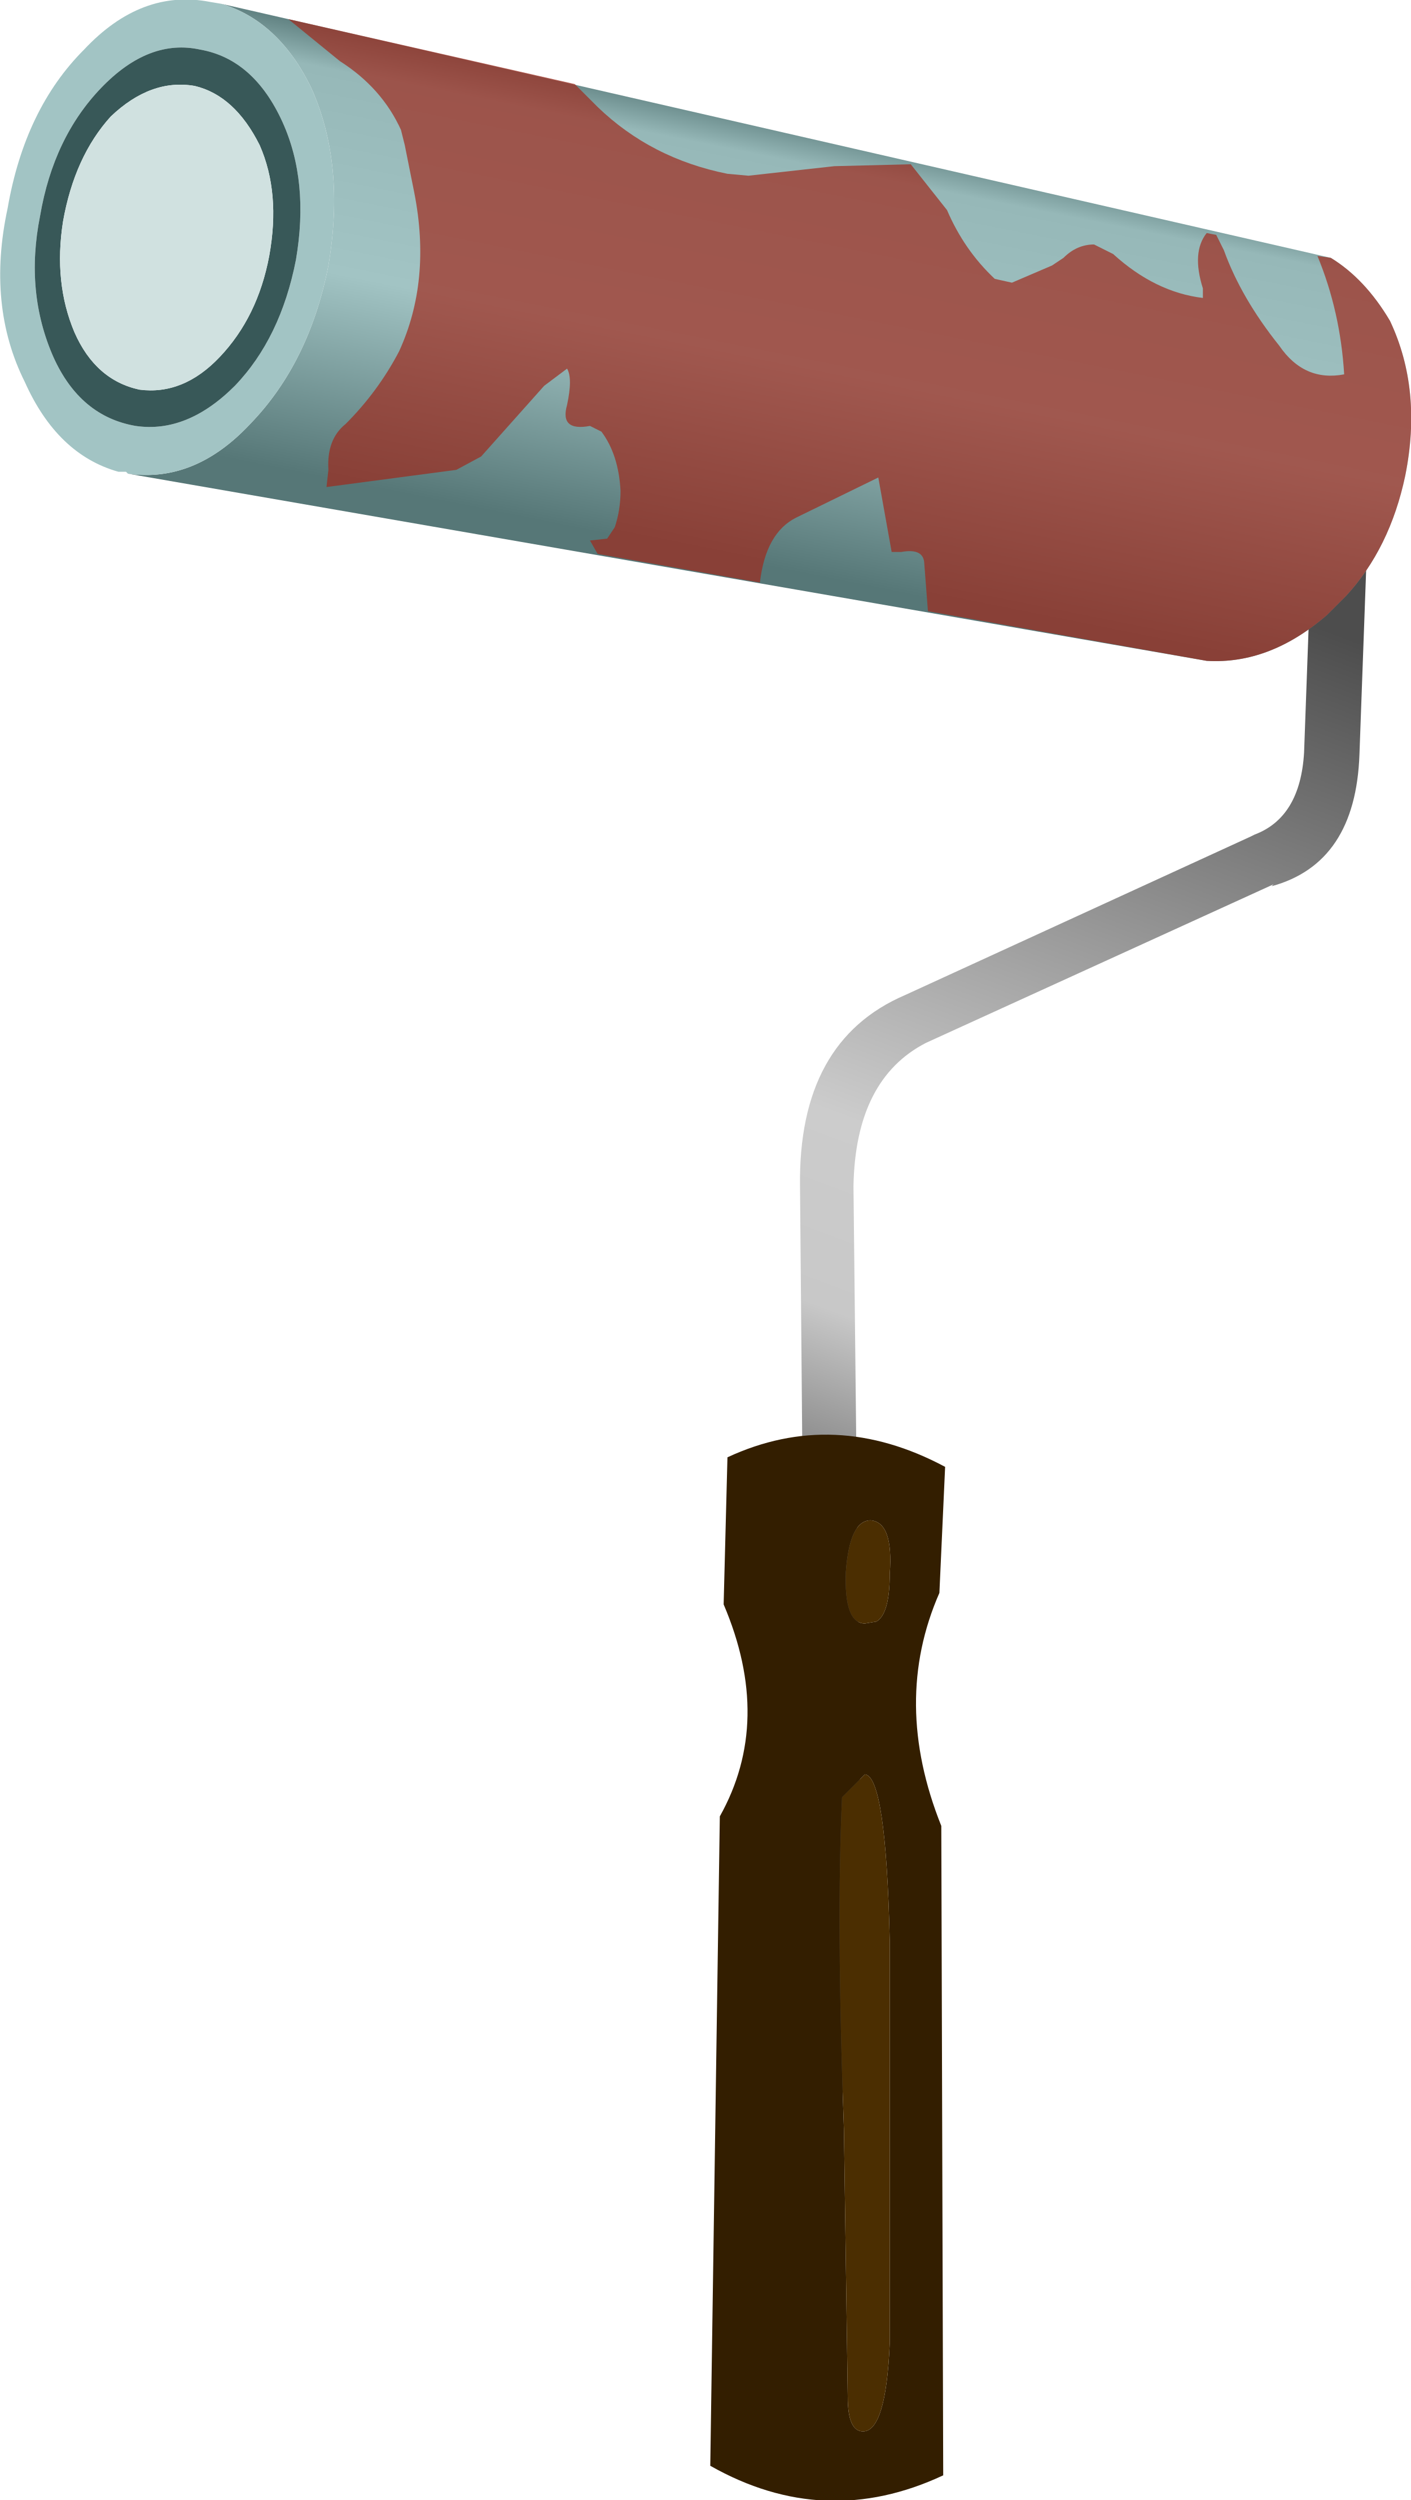 <?xml version="1.0" encoding="UTF-8" standalone="no"?>
<svg xmlns:xlink="http://www.w3.org/1999/xlink" height="65.45px" width="36.95px" xmlns="http://www.w3.org/2000/svg">
  <g transform="matrix(1.0, 0.0, 0.0, 1.0, 18.45, 32.7)">
    <use height="65.45" transform="matrix(1.0, 0.0, 0.0, 1.0, -18.45, -32.7)" width="36.95" xlink:href="#shape0"/>
  </g>
  <defs>
    <g id="shape0" transform="matrix(1.0, 0.0, 0.0, 1.0, 18.45, 32.7)">
      <path d="M15.9 -18.5 L16.15 -19.0 16.7 -19.2 Q17.0 -19.25 17.15 -18.95 L17.35 -18.45 17.15 -12.95 Q17.05 -10.1 14.85 -9.5 L14.9 -9.55 5.8 -5.4 Q3.95 -4.45 3.9 -1.65 L4.15 21.4 3.95 21.85 Q3.8 22.05 3.45 22.1 3.15 22.1 2.95 21.9 L2.7 21.35 2.5 -1.65 Q2.45 -5.45 5.25 -6.65 L14.3 -10.8 14.4 -10.85 Q15.6 -11.3 15.7 -13.0 L15.9 -18.5" fill="url(#gradient0)" fill-rule="evenodd" stroke="none"/>
      <path d="M0.5 9.3 L0.6 5.45 Q3.4 4.15 6.3 5.7 L6.15 9.0 Q4.9 11.85 6.2 15.1 L6.25 32.1 Q3.15 33.55 0.15 31.85 L0.4 14.85 Q1.8 12.35 0.5 9.3 M4.2 13.75 L3.6 14.35 Q3.45 17.6 3.65 23.05 L3.75 30.05 Q3.75 30.95 4.15 30.95 4.75 30.95 4.85 28.65 L4.85 23.3 4.85 18.1 Q4.75 13.8 4.2 13.75 M4.35 7.1 Q3.8 7.1 3.7 8.45 3.65 9.8 4.2 9.8 L4.5 9.75 Q4.85 9.55 4.85 8.5 4.95 7.15 4.35 7.1" fill="#331e00" fill-rule="evenodd" stroke="none"/>
      <path d="M4.35 7.1 Q4.95 7.15 4.85 8.5 4.85 9.55 4.5 9.75 L4.2 9.8 Q3.65 9.8 3.7 8.45 3.8 7.1 4.35 7.1 M4.2 13.75 Q4.75 13.8 4.85 18.1 L4.85 23.3 4.85 28.65 Q4.75 30.95 4.15 30.95 3.75 30.95 3.75 30.05 L3.65 23.05 Q3.45 17.6 3.6 14.35 L4.2 13.75" fill="#4b2e01" fill-rule="evenodd" stroke="none"/>
      <path d="M-12.65 -32.6 L16.4 -25.95 Q17.3 -25.4 17.95 -24.3 18.8 -22.5 18.35 -20.25 17.95 -18.35 16.8 -17.1 L16.3 -16.6 Q14.8 -15.3 13.15 -15.4 L-15.1 -20.3 Q-13.35 -20.05 -11.9 -21.6 -10.35 -23.2 -9.85 -25.75 -9.4 -28.4 -10.3 -30.4 -11.15 -32.15 -12.65 -32.6" fill="url(#gradient1)" fill-rule="evenodd" stroke="none"/>
      <path d="M-15.1 -20.3 L-15.15 -20.35 -15.35 -20.35 Q-16.95 -20.8 -17.8 -22.7 -18.8 -24.7 -18.25 -27.25 -17.8 -29.85 -16.25 -31.4 -14.75 -33.0 -12.95 -32.65 L-12.65 -32.6 Q-11.15 -32.15 -10.3 -30.4 -9.4 -28.4 -9.85 -25.75 -10.35 -23.2 -11.9 -21.6 -13.35 -20.05 -15.1 -20.3 M-15.8 -30.4 Q-17.05 -29.1 -17.4 -27.05 -17.8 -25.05 -17.05 -23.35 -16.35 -21.8 -14.9 -21.55 -13.55 -21.35 -12.3 -22.6 -11.1 -23.85 -10.7 -25.9 -10.35 -27.95 -11.05 -29.5 -11.8 -31.15 -13.2 -31.4 -14.55 -31.7 -15.8 -30.4" fill="#a2c4c4" fill-rule="evenodd" stroke="none"/>
      <path d="M-15.8 -30.4 Q-14.55 -31.7 -13.2 -31.4 -11.8 -31.15 -11.05 -29.5 -10.35 -27.95 -10.7 -25.9 -11.1 -23.85 -12.3 -22.6 -13.55 -21.35 -14.9 -21.55 -16.35 -21.8 -17.05 -23.35 -17.8 -25.05 -17.4 -27.05 -17.05 -29.1 -15.8 -30.4 M-15.55 -29.65 Q-16.5 -28.6 -16.8 -26.9 -17.05 -25.3 -16.5 -24.0 -15.95 -22.75 -14.8 -22.5 -13.65 -22.35 -12.7 -23.35 -11.7 -24.4 -11.4 -26.0 -11.1 -27.65 -11.65 -28.9 -12.3 -30.2 -13.35 -30.45 -14.5 -30.65 -15.55 -29.65" fill="#385858" fill-rule="evenodd" stroke="none"/>
      <path d="M-15.55 -29.65 Q-14.5 -30.65 -13.35 -30.45 -12.3 -30.2 -11.65 -28.9 -11.1 -27.65 -11.4 -26.0 -11.7 -24.4 -12.7 -23.35 -13.65 -22.35 -14.8 -22.5 -15.95 -22.75 -16.5 -24.0 -17.05 -25.3 -16.8 -26.9 -16.5 -28.6 -15.55 -29.65" fill="#d0e1e0" fill-rule="evenodd" stroke="none"/>
      <path d="M9.1 -25.75 L9.4 -25.95 Q9.75 -26.3 10.2 -26.3 L10.7 -26.05 Q11.8 -25.05 13.05 -24.9 L13.05 -25.15 Q12.75 -26.1 13.15 -26.6 L13.4 -26.55 13.6 -26.15 Q14.05 -24.9 15.05 -23.65 15.7 -22.7 16.75 -22.9 16.65 -24.55 16.05 -26.0 L16.4 -25.95 Q17.3 -25.4 17.95 -24.3 18.8 -22.5 18.35 -20.25 17.95 -18.35 16.8 -17.1 L16.3 -16.6 Q14.8 -15.3 13.15 -15.4 L5.85 -16.7 5.75 -18.0 Q5.7 -18.35 5.15 -18.25 L4.9 -18.25 4.55 -20.2 2.4 -19.15 Q1.6 -18.75 1.45 -17.45 L-2.8 -18.2 -3.0 -18.55 -2.55 -18.6 -2.35 -18.9 Q-2.2 -19.35 -2.2 -19.85 -2.25 -20.8 -2.7 -21.4 L-3.0 -21.55 Q-3.8 -21.4 -3.6 -22.1 -3.45 -22.8 -3.6 -23.05 L-4.2 -22.6 -5.85 -20.75 -6.5 -20.4 -9.9 -19.95 -9.85 -20.4 Q-9.9 -21.2 -9.4 -21.6 -8.55 -22.45 -8.0 -23.5 -7.15 -25.35 -7.6 -27.65 L-7.85 -28.9 -7.95 -29.3 Q-8.45 -30.4 -9.55 -31.1 L-10.9 -32.2 -3.4 -30.5 -3.35 -30.45 -2.8 -29.9 Q-1.4 -28.55 0.6 -28.15 L1.15 -28.1 3.4 -28.35 5.4 -28.4 6.35 -27.2 Q6.8 -26.15 7.6 -25.4 L8.05 -25.3 9.1 -25.75" fill="#a0271b" fill-opacity="0.69" fill-rule="evenodd" stroke="none"/>
    </g>
    <linearGradient gradientTransform="matrix(-0.007, 0.018, -0.008, -0.003, 12.45, -3.4)" gradientUnits="userSpaceOnUse" id="gradient0" spreadMethod="pad" x1="-819.2" x2="819.2">
      <stop offset="0.078" stop-color="#4d4d4d"/>
      <stop offset="0.392" stop-color="#9b9b9b"/>
      <stop offset="0.596" stop-color="#cccccc"/>
      <stop offset="0.749" stop-color="#c8c8c8"/>
      <stop offset="1.0" stop-color="#444444"/>
    </linearGradient>
    <linearGradient gradientTransform="matrix(-0.001, 0.007, -0.02, -0.004, 2.25, -23.65)" gradientUnits="userSpaceOnUse" id="gradient1" spreadMethod="pad" x1="-819.2" x2="819.2">
      <stop offset="0.0" stop-color="#638484"/>
      <stop offset="0.09" stop-color="#96b8b8"/>
      <stop offset="0.541" stop-color="#a2c4c4"/>
      <stop offset="1.0" stop-color="#567777"/>
    </linearGradient>
  </defs>
</svg>
